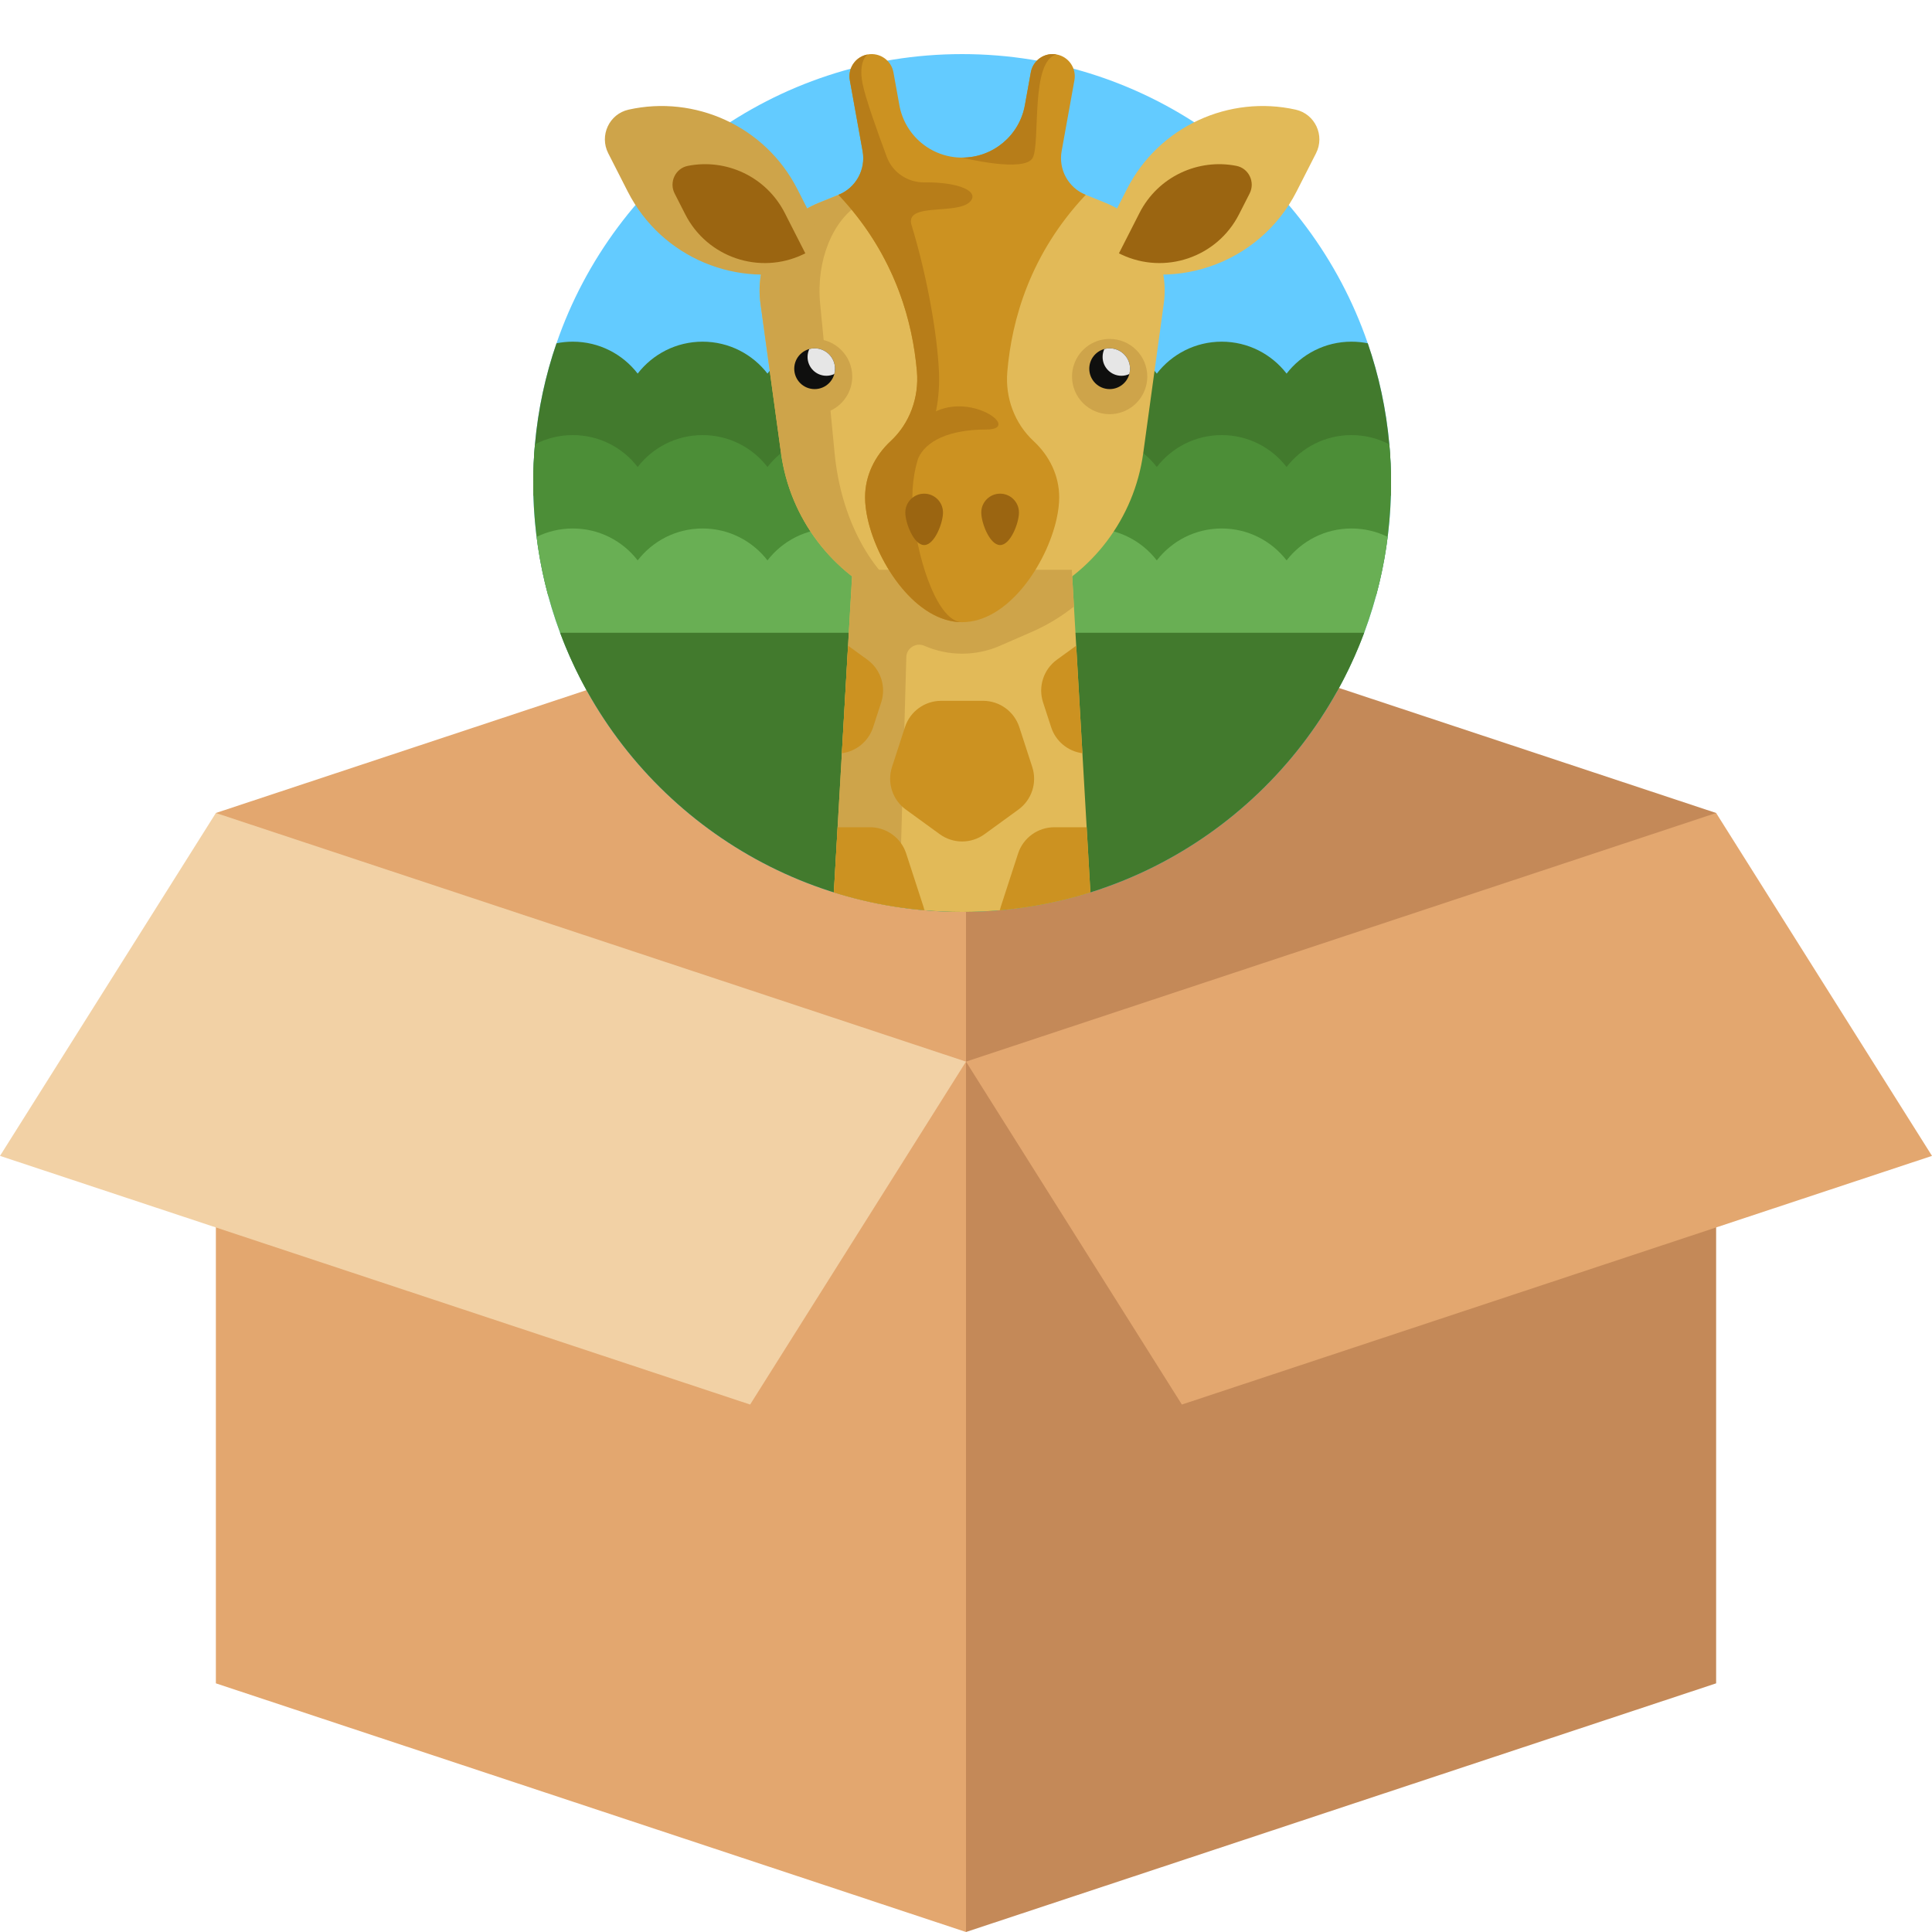 <svg width="250" height="250" viewBox="0 0 250 250" fill="none" xmlns="http://www.w3.org/2000/svg">
<g clip-path="url(#clip0)">
<path d="M125 73.024L115.234 137.375L125 250L222.066 217.824V105.2L125 73.024Z" fill="#C48958"/>
<path d="M27.934 105.2V217.824L125 250V73.024L27.934 105.2Z" fill="#E3A76F"/>
<path d="M97.066 181.747L125 137.375L27.934 105.2L0 149.571L97.066 181.747Z" fill="#F2D1A5"/>
<path d="M152.934 181.747L125 137.375L222.066 105.2L250 149.571L152.934 181.747Z" fill="#E3A76F"/>
<g clip-path="url(#clip1)">
<path d="M180 62.5C180 63.044 179.993 63.583 179.977 64.122C179.925 65.93 179.787 67.715 179.563 69.472C179.241 72.048 178.743 74.569 178.079 77.023C176.897 81.399 175.191 85.561 173.032 89.436C172.488 90.419 171.913 91.382 171.311 92.327C161.454 107.765 144.172 118 124.5 118C104.826 118 87.542 107.763 77.688 92.323C77.085 91.38 76.51 90.418 75.966 89.437C73.809 85.561 72.103 81.397 70.921 77.023C70.257 74.57 69.759 72.048 69.437 69.473C69.213 67.715 69.075 65.93 69.023 64.122C69.007 63.583 69 63.044 69 62.5C69 60.812 69.075 59.143 69.222 57.496C69.627 52.959 70.579 48.577 72.011 44.42C79.511 22.644 100.177 7 124.5 7C148.823 7 169.489 22.644 176.989 44.421C178.421 48.578 179.372 52.959 179.778 57.496C179.925 59.143 180 60.812 180 62.5Z" fill="#63CBFF"/>
<path d="M180 62.5C180 63.044 179.993 63.583 179.977 64.122C178.464 64.953 176.727 65.424 174.881 65.424C171.462 65.424 168.424 63.807 166.485 61.295C164.544 63.807 161.506 65.424 158.088 65.424C154.669 65.424 151.63 63.807 149.69 61.295C147.751 63.807 144.714 65.424 141.293 65.424C137.875 65.424 134.837 63.807 132.898 61.295C130.956 63.807 127.918 65.425 124.5 65.425C121.082 65.425 118.044 63.807 116.103 61.295C114.164 63.807 111.126 65.425 107.707 65.425C104.287 65.425 101.249 63.807 99.31 61.295C97.371 63.807 94.331 65.425 90.912 65.425C87.494 65.425 84.456 63.807 82.515 61.295C80.576 63.807 77.538 65.425 74.12 65.425C72.274 65.425 70.536 64.954 69.023 64.122C69.007 63.583 69 63.044 69 62.5C69 60.812 69.075 59.143 69.222 57.496C69.627 52.959 70.579 48.577 72.011 44.42C72.692 44.285 73.397 44.212 74.12 44.212C77.538 44.212 80.576 45.832 82.515 48.342C84.456 45.832 87.494 44.212 90.912 44.212C94.331 44.212 97.371 45.832 99.31 48.342C101.249 45.832 104.287 44.212 107.707 44.212C111.126 44.212 114.163 45.832 116.102 48.342C118.044 45.832 121.082 44.212 124.5 44.212C127.918 44.212 130.956 45.832 132.897 48.342C134.836 45.832 137.874 44.212 141.292 44.212C144.713 44.212 147.751 45.832 149.69 48.342C151.629 45.832 154.669 44.212 158.087 44.212C161.505 44.212 164.543 45.832 166.485 48.342C168.424 45.832 171.461 44.212 174.88 44.212C175.602 44.212 176.307 44.285 176.989 44.42C178.421 48.577 179.372 52.958 179.778 57.496C179.925 59.143 180 60.812 180 62.5Z" fill="#427A2D"/>
<path d="M180 62.5C180 63.044 179.993 63.583 179.977 64.122C179.848 68.573 179.196 72.893 178.079 77.023C177.069 77.34 175.995 77.512 174.881 77.512C171.462 77.512 168.424 75.892 166.485 73.382C164.544 75.892 161.506 77.512 158.088 77.512C154.669 77.512 151.63 75.892 149.69 73.382C147.751 75.892 144.714 77.512 141.293 77.512C137.875 77.512 134.837 75.892 132.898 73.382C130.956 75.892 127.919 77.512 124.5 77.512C121.082 77.512 118.044 75.892 116.103 73.382C114.164 75.892 111.126 77.512 107.708 77.512C104.287 77.512 101.249 75.892 99.31 73.382C97.371 75.892 94.331 77.512 90.913 77.512C87.495 77.512 84.457 75.892 82.516 73.382C80.576 75.892 77.539 77.512 74.12 77.512C73.006 77.512 71.932 77.34 70.922 77.023C69.804 72.893 69.152 68.573 69.022 64.122C69.007 63.583 69 63.044 69 62.5C69 60.812 69.075 59.143 69.222 57.496C70.688 56.733 72.353 56.3 74.12 56.3C77.538 56.3 80.576 57.917 82.515 60.429C84.456 57.917 87.494 56.3 90.912 56.3C94.331 56.3 97.371 57.917 99.31 60.429C101.249 57.917 104.287 56.3 107.707 56.3C111.126 56.3 114.163 57.917 116.102 60.429C118.044 57.917 121.082 56.3 124.5 56.3C127.918 56.3 130.956 57.917 132.897 60.429C134.836 57.917 137.874 56.3 141.292 56.3C144.713 56.3 147.751 57.917 149.69 60.429C151.629 57.917 154.669 56.3 158.087 56.3C161.505 56.3 164.543 57.917 166.485 60.429C168.424 57.917 171.461 56.3 174.88 56.3C176.647 56.3 178.312 56.733 179.778 57.496C179.925 59.143 180 60.812 180 62.5Z" fill="#4C8E37"/>
<path d="M179.563 69.473C179.241 72.048 178.742 74.57 178.079 77.023C176.896 81.399 175.191 85.561 173.032 89.437C170.379 88.97 168.066 87.516 166.485 85.468C164.544 87.978 161.506 89.597 158.088 89.597C154.669 89.597 151.629 87.978 149.69 85.468C147.751 87.978 144.713 89.597 141.293 89.597C137.874 89.597 134.837 87.978 132.898 85.468C130.956 87.978 127.918 89.597 124.5 89.597C121.082 89.597 118.044 87.978 116.103 85.468C114.164 87.978 111.126 89.597 107.707 89.597C104.287 89.597 101.249 87.978 99.31 85.468C97.371 87.978 94.331 89.597 90.913 89.597C87.494 89.597 84.456 87.978 82.515 85.468C80.934 87.516 78.621 88.97 75.966 89.437C73.81 85.561 72.104 81.397 70.921 77.023C70.257 74.57 69.759 72.048 69.438 69.473C70.851 68.775 72.439 68.385 74.12 68.385C77.538 68.385 80.576 70.003 82.515 72.515C84.457 70.002 87.494 68.385 90.913 68.385C94.331 68.385 97.371 70.003 99.31 72.515C101.249 70.002 104.287 68.385 107.707 68.385C111.126 68.385 114.164 70.003 116.103 72.515C118.044 70.002 121.082 68.385 124.5 68.385C127.918 68.385 130.956 70.003 132.898 72.515C134.837 70.002 137.874 68.385 141.293 68.385C144.713 68.385 147.751 70.003 149.69 72.515C151.629 70.002 154.669 68.385 158.088 68.385C161.506 68.385 164.544 70.003 166.485 72.515C168.424 70.002 171.462 68.385 174.88 68.385C176.561 68.385 178.149 68.775 179.563 69.473Z" fill="#69AF54"/>
<path d="M72.481 81.881C80.342 102.975 100.666 118 124.5 118C148.334 118 168.658 102.975 176.52 81.881H72.481Z" fill="#427A2D"/>
<path d="M141.098 115.477C137.349 116.65 133.428 117.436 129.384 117.787C127.773 117.928 126.145 118 124.5 118C122.855 118 121.227 117.928 119.616 117.787C118.524 117.692 117.441 117.565 116.368 117.407C113.466 116.983 110.639 116.333 107.902 115.477L108.387 107.045L110.031 78.482L110.306 73.736H138.694L138.968 78.482L139.261 83.552L140.063 97.467L140.613 107.045L141.098 115.477Z" fill="#E2BA58"/>
<path d="M150.595 39.268L149.385 48.073L147.951 58.513L147.933 58.645C146.776 67.068 141.316 74.282 133.522 77.684L129.397 79.484C126.274 80.849 122.725 80.849 119.602 79.484L115.477 77.684C107.682 74.282 102.222 67.068 101.065 58.645L101.048 58.513L99.614 48.07L98.404 39.268C97.643 33.723 100.739 28.366 105.927 26.258L108.503 25.211L111.448 24.016C119.817 20.617 129.182 20.617 137.553 24.016L140.496 25.211L143.075 26.259C148.26 28.366 151.358 33.724 150.595 39.268Z" fill="#E2BA58"/>
<path d="M138.969 78.482C137.324 79.791 135.498 80.899 133.523 81.762L129.395 83.563C127.835 84.245 126.167 84.585 124.5 84.585C122.831 84.585 121.163 84.245 119.603 83.563C118.522 83.092 117.308 83.862 117.276 85.04L116.601 109.127L116.368 117.407C113.466 116.983 110.639 116.333 107.902 115.477C107.902 115.477 107.902 115.477 107.9 115.477L108.387 107.045L110.032 78.482L110.306 73.736H138.695L138.969 78.482Z" fill="#CEA44A"/>
<path d="M121.051 79.484C122.151 80.167 123.325 80.507 124.5 80.507C122.832 80.507 121.163 80.168 119.601 79.484L115.476 77.683C107.682 74.281 102.222 67.068 101.065 58.645L101.047 58.513L99.613 48.07L98.403 39.267C97.643 33.723 100.738 28.365 105.926 26.257L108.503 25.21L111.448 24.015C115.631 22.317 120.066 21.466 124.501 21.466C121.378 21.466 118.255 22.317 115.309 24.015L113.234 25.21L111.421 26.257C107.767 28.365 105.589 33.723 106.123 39.267L106.976 48.07L107.986 58.513L107.998 58.645C108.811 67.068 112.657 74.281 118.145 77.683L121.051 79.484Z" fill="#CEA44A"/>
<path d="M137.061 64.359C137.061 65.222 136.941 66.175 136.717 67.173C135.4 73.052 130.429 80.507 124.5 80.507C118.572 80.507 113.601 73.052 112.284 67.173C112.06 66.175 111.94 65.222 111.94 64.359C111.94 61.546 113.199 58.987 115.262 57.069C117.714 54.789 118.936 51.462 118.654 48.124C118.367 44.727 117.622 40.899 116.05 36.97C114.676 33.533 112.671 30.017 109.79 26.647C109.381 26.163 108.952 25.684 108.503 25.21C110.75 24.302 112.055 21.942 111.623 19.561L109.967 10.379C109.935 10.207 109.92 10.035 109.92 9.866C109.92 8.504 110.892 7.297 112.279 7.047C113.838 6.765 115.33 7.8 115.611 9.359L116.379 13.612C116.734 15.577 117.766 17.273 119.208 18.478C120.649 19.683 122.505 20.396 124.5 20.396C128.491 20.396 131.911 17.54 132.619 13.612L133.387 9.359C133.637 7.973 134.846 7 136.205 7C136.375 7 136.547 7.015 136.719 7.047C138.278 7.327 139.313 8.821 139.031 10.379L137.375 19.561C136.946 21.942 138.248 24.302 140.493 25.21C140.495 25.21 140.495 25.21 140.495 25.21C133.332 32.812 130.918 41.328 130.344 48.122C130.062 51.459 131.284 54.789 133.738 57.069C135.801 58.984 137.061 61.546 137.061 64.359Z" fill="#CC9221"/>
<path d="M104.474 34.69C95.516 37.413 85.618 33.409 81.223 24.775L80.405 23.169L78.704 19.83C77.538 17.541 78.829 14.75 81.335 14.189C89.902 12.272 99.009 16.295 103.181 24.478L106.142 30.295C106.141 30.295 105.394 34.41 104.474 34.69Z" fill="#CEA44A"/>
<path d="M104.208 32.781C104.108 32.834 104.008 32.881 103.905 32.928C98.28 35.597 91.513 33.315 88.669 27.731L88.19 26.789L87.298 25.04C86.554 23.578 87.394 21.785 89.003 21.465C93.949 20.482 99.145 22.842 101.548 27.556L104.208 32.781Z" fill="#9B6511"/>
<path d="M141.284 33.386C141.454 33.475 141.626 33.556 141.801 33.636C151.392 38.187 162.929 34.297 167.776 24.776L168.594 23.17L170.295 19.83C171.461 17.542 170.17 14.75 167.663 14.189C159.096 12.273 149.99 16.295 145.818 24.478L141.284 33.386Z" fill="#E2BA58"/>
<path d="M144.791 32.781C144.89 32.834 144.991 32.881 145.094 32.928C150.719 35.597 157.486 33.315 160.329 27.731L160.809 26.789L161.7 25.04C162.445 23.578 161.605 21.785 159.996 21.465C155.05 20.482 149.854 22.842 147.451 27.556L144.791 32.781Z" fill="#9B6511"/>
<path d="M143.589 53.595C140.904 53.595 138.72 51.411 138.72 48.726C138.72 46.528 140.201 44.595 142.321 44.025C142.736 43.913 143.163 43.857 143.589 43.857C146.274 43.857 148.458 46.041 148.458 48.726C148.458 49.152 148.402 49.578 148.29 49.992C147.72 52.114 145.787 53.595 143.589 53.595Z" fill="#CEA44A"/>
<path d="M105.411 53.595C102.727 53.595 100.542 51.411 100.542 48.726C100.542 46.528 102.024 44.595 104.144 44.025C104.559 43.913 104.985 43.857 105.411 43.857C108.096 43.857 110.28 46.041 110.28 48.726C110.28 49.152 110.224 49.578 110.113 49.992C109.542 52.114 107.609 53.595 105.411 53.595Z" fill="#CEA44A"/>
<path d="M146.226 47.712C146.226 47.949 146.194 48.18 146.135 48.399C145.833 49.523 144.808 50.349 143.589 50.349C142.132 50.349 140.952 49.168 140.952 47.711C140.952 46.492 141.777 45.468 142.901 45.165C143.12 45.106 143.351 45.074 143.589 45.074C145.046 45.074 146.226 46.255 146.226 47.712Z" fill="#0F0F0E"/>
<path d="M105.413 50.349C106.869 50.349 108.05 49.169 108.05 47.712C108.05 46.255 106.869 45.075 105.413 45.075C103.956 45.075 102.775 46.255 102.775 47.712C102.775 49.169 103.956 50.349 105.413 50.349Z" fill="#0F0F0E"/>
<path d="M146.226 47.712C146.226 47.949 146.194 48.18 146.135 48.399C145.825 48.544 145.475 48.625 145.11 48.625C143.765 48.625 142.676 47.535 142.676 46.19C142.676 45.825 142.757 45.476 142.901 45.165C143.12 45.106 143.351 45.074 143.589 45.074C145.046 45.074 146.226 46.255 146.226 47.712Z" fill="#E6E6E6"/>
<path d="M108.049 47.712C108.049 47.949 108.016 48.18 107.957 48.399C107.647 48.544 107.298 48.625 106.933 48.625C105.587 48.625 104.498 47.535 104.498 46.19C104.498 45.825 104.579 45.476 104.723 45.165C104.942 45.106 105.174 45.074 105.411 45.074C106.868 45.074 108.049 46.255 108.049 47.712Z" fill="#E6E6E6"/>
<path d="M136.719 7.046C133.307 7.857 134.644 18.373 133.646 20.396C132.649 22.419 124.5 20.396 124.5 20.396C128.491 20.396 131.911 17.54 132.619 13.611L133.387 9.359C133.636 7.972 134.846 6.999 136.205 6.999C136.375 6.999 136.547 7.014 136.719 7.046Z" fill="#B77D19"/>
<path d="M118.806 59.335C119.764 57.069 122.821 55.58 127.618 55.58C132.415 55.58 125.258 50.349 120.26 53.709" fill="#B77D19"/>
<path d="M125.498 26.122C126.838 24.782 124.082 23.541 119.616 23.6C117.456 23.629 115.504 22.325 114.75 20.301C113.561 17.108 111.976 12.67 111.613 10.809C111.031 7.816 112.279 7.048 112.279 7.048C110.892 7.297 109.919 8.504 109.919 9.866C109.919 10.036 109.934 10.208 109.966 10.38L111.622 19.561C112.054 21.943 110.75 24.302 108.503 25.21L108.502 25.211C108.814 25.541 109.113 25.874 109.407 26.208C109.535 26.354 109.665 26.5 109.789 26.648L109.793 26.649C115.929 33.835 118.092 41.669 118.645 48.02C118.938 51.393 117.74 54.764 115.261 57.07C113.199 58.988 111.939 61.547 111.939 64.36C111.939 65.223 112.059 66.176 112.283 67.173C113.6 73.052 118.571 80.507 124.5 80.507C121.459 80.507 118.91 73.052 118.234 67.173C118.12 66.176 118.06 65.223 118.06 64.36C118.06 61.546 118.706 58.987 119.763 57.069C121.02 54.789 121.646 51.462 121.502 48.125C121.295 43.343 120.001 35.857 117.974 29.19L117.974 29.191C116.965 26.122 123.765 27.855 125.498 26.122Z" fill="#B77D19"/>
<path d="M131.853 66.319C131.853 67.666 130.761 70.531 129.414 70.531C128.067 70.531 126.976 67.665 126.976 66.319C126.976 64.972 128.067 63.88 129.414 63.88C130.761 63.88 131.853 64.972 131.853 66.319Z" fill="#9B6511"/>
<path d="M122.024 66.319C122.024 67.666 120.933 70.531 119.586 70.531C118.239 70.531 117.147 67.665 117.147 66.319C117.147 64.972 118.239 63.88 119.586 63.88C120.933 63.88 122.024 64.972 122.024 66.319Z" fill="#9B6511"/>
<path d="M140.063 97.467C138.198 97.223 136.61 95.927 136.019 94.103L134.97 90.88C134.311 88.848 135.034 86.623 136.762 85.366L139.261 83.551L140.063 97.467Z" fill="#CC9221"/>
<path d="M127.397 107.945L131.782 104.758C133.51 103.503 134.233 101.278 133.573 99.247L131.898 94.091C131.238 92.06 129.345 90.685 127.21 90.685H121.789C119.654 90.685 117.761 92.06 117.101 94.091L115.426 99.247C114.765 101.278 115.488 103.503 117.217 104.758L121.602 107.945C123.33 109.2 125.669 109.2 127.397 107.945Z" fill="#CC9221"/>
<path d="M141.098 115.476C137.349 116.65 133.428 117.436 129.384 117.787C129.418 117.617 129.463 117.447 129.518 117.28L131.738 110.45C132.397 108.42 134.291 107.045 136.427 107.045H140.613L141.098 115.476Z" fill="#CC9221"/>
<path d="M114.03 90.88L112.981 94.103C112.39 95.927 110.802 97.223 108.938 97.467L109.739 83.552L112.238 85.366C113.966 86.623 114.689 88.848 114.03 90.88Z" fill="#CC9221"/>
<path d="M119.616 117.787C118.524 117.692 117.441 117.565 116.368 117.407C113.466 116.983 110.639 116.333 107.902 115.476L108.387 107.045H112.573C114.202 107.045 115.692 107.845 116.601 109.127C116.882 109.523 117.106 109.97 117.262 110.45L119.482 117.28C119.537 117.447 119.582 117.617 119.616 117.787Z" fill="#CC9221"/>
</g>
</g>
<defs>
<clipPath id="clip0">
<rect width="250" height="250" fill="white"/>
</clipPath>
<clipPath id="clip1">
<rect width="111" height="111" fill="white" transform="translate(69 7)"/>
</clipPath>
</defs>
</svg>
